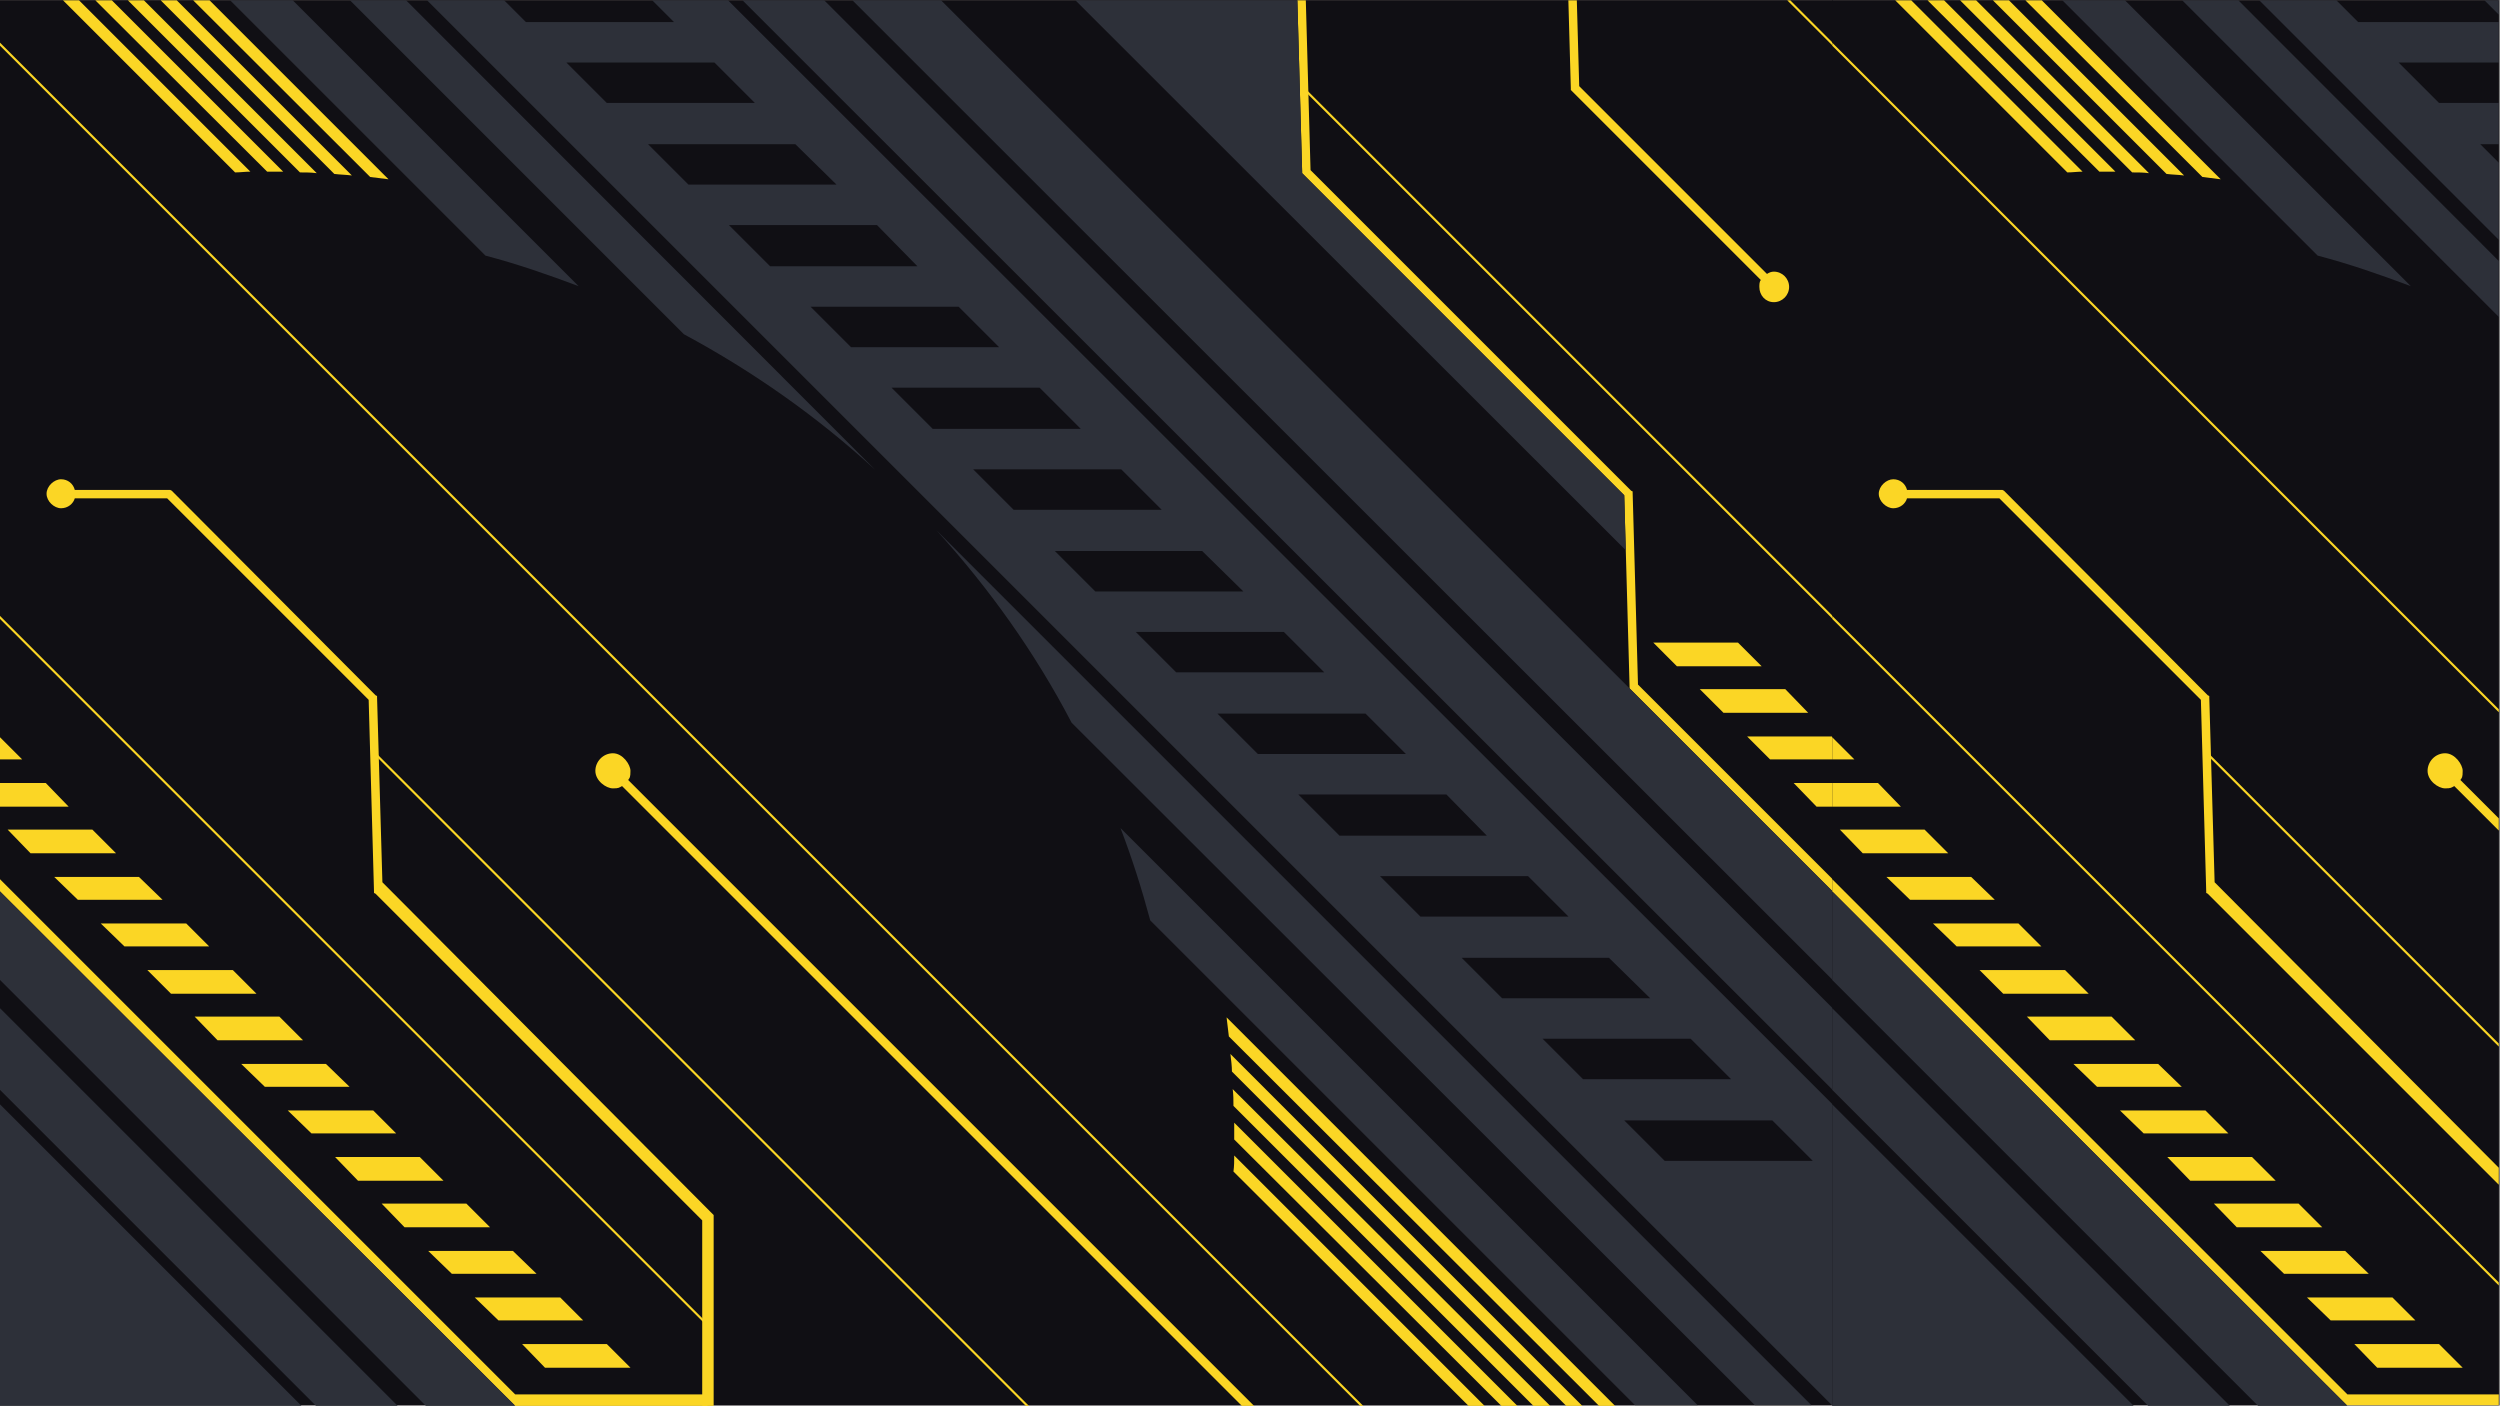 <svg xmlns="http://www.w3.org/2000/svg" xmlns:xlink="http://www.w3.org/1999/xlink" width="1366" zoomAndPan="magnify" viewBox="0 0 1024.5 576" height="768" preserveAspectRatio="xMidYMid meet" version="1.0"><rect x="0" y="0" width="1024.5" height="576" fill="#808080" stroke="none"/><defs><clipPath id="19e0d946da"><path d="M 0 0.141 L 1024 0.141 L 1024 575.859 L 0 575.859 Z M 0 0.141 " clip-rule="nonzero"/></clipPath><clipPath id="171f2fb859"><path d="M 0 0.141 L 751.133 0.141 L 751.133 575.859 L 0 575.859 Z M 0 0.141 " clip-rule="nonzero"/></clipPath><clipPath id="294c5525d1"><path d="M 287 0.141 L 751.133 0.141 L 751.133 366 L 287 366 Z M 287 0.141 " clip-rule="nonzero"/></clipPath><clipPath id="56f9ab2037"><path d="M 508 0.141 L 734 0.141 L 734 124 L 508 124 Z M 508 0.141 " clip-rule="nonzero"/></clipPath><clipPath id="a7f1dd96ba"><path d="M 19 196 L 293 196 L 293 575.859 L 19 575.859 Z M 19 196 " clip-rule="nonzero"/></clipPath><clipPath id="a6f1019206"><path d="M 0 360 L 290 360 L 290 575.859 L 0 575.859 Z M 0 360 " clip-rule="nonzero"/></clipPath><clipPath id="95d01e3a2c"><path d="M 677 263 L 751.133 263 L 751.133 331 L 677 331 Z M 677 263 " clip-rule="nonzero"/></clipPath><clipPath id="acc5eb0816"><path d="M 0 0.141 L 160 0.141 L 160 74 L 0 74 Z M 0 0.141 " clip-rule="nonzero"/></clipPath><clipPath id="fe5d3cee02"><path d="M 502 416 L 662 416 L 662 575.859 L 502 575.859 Z M 502 416 " clip-rule="nonzero"/></clipPath><clipPath id="e8a2bd3a88"><path d="M 243 308 L 514 308 L 514 575.859 L 243 575.859 Z M 243 308 " clip-rule="nonzero"/></clipPath><clipPath id="e529cf0cc4"><path d="M 0 0.141 L 743 0.141 L 743 575.859 L 0 575.859 Z M 0 0.141 " clip-rule="nonzero"/></clipPath><clipPath id="08054dc132"><path d="M 0 0.141 L 751.133 0.141 L 751.133 575.859 L 0 575.859 Z M 0 0.141 " clip-rule="nonzero"/></clipPath><clipPath id="9cfe0df3ba"><path d="M 265 0.141 L 667 0.141 L 667 226 L 265 226 Z M 265 0.141 " clip-rule="nonzero"/></clipPath><clipPath id="de2dd9ac2c"><path d="M 0 17 L 559 17 L 559 575.859 L 0 575.859 Z M 0 17 " clip-rule="nonzero"/></clipPath><clipPath id="a4866faecd"><path d="M 557 0.141 L 751.133 0.141 L 751.133 19 L 557 19 Z M 557 0.141 " clip-rule="nonzero"/></clipPath><clipPath id="f025bc976e"><path d="M 0 452 L 124 452 L 124 575.859 L 0 575.859 Z M 0 452 " clip-rule="nonzero"/></clipPath><clipPath id="dcccbbed9d"><path d="M 0 413 L 163 413 L 163 575.859 L 0 575.859 Z M 0 413 " clip-rule="nonzero"/></clipPath><clipPath id="1e2848e777"><path d="M 0 365 L 212 365 L 212 575.859 L 0 575.859 Z M 0 365 " clip-rule="nonzero"/></clipPath><clipPath id="424e21e6e5"><path d="M 534 36 L 751.133 36 L 751.133 254 L 534 254 Z M 534 36 " clip-rule="nonzero"/></clipPath><clipPath id="043698bc04"><path d="M 152 308 L 422 308 L 422 575.859 L 152 575.859 Z M 152 308 " clip-rule="nonzero"/></clipPath><clipPath id="87d079376e"><path d="M 750.844 0.141 L 1024 0.141 L 1024 575.859 L 750.844 575.859 Z M 750.844 0.141 " clip-rule="nonzero"/></clipPath><clipPath id="2dd598bc1d"><path d="M 769 196 L 1024 196 L 1024 575.859 L 769 575.859 Z M 769 196 " clip-rule="nonzero"/></clipPath><clipPath id="a260d243f8"><path d="M 750.844 360 L 1024 360 L 1024 575.859 L 750.844 575.859 Z M 750.844 360 " clip-rule="nonzero"/></clipPath><clipPath id="137ffda8e2"><path d="M 750.844 0.141 L 911 0.141 L 911 74 L 750.844 74 Z M 750.844 0.141 " clip-rule="nonzero"/></clipPath><clipPath id="878e627f3c"><path d="M 994 308 L 1024 308 L 1024 575.859 L 994 575.859 Z M 994 308 " clip-rule="nonzero"/></clipPath><clipPath id="3432c5b79e"><path d="M 750.844 0.141 L 1024 0.141 L 1024 575.859 L 750.844 575.859 Z M 750.844 0.141 " clip-rule="nonzero"/></clipPath><clipPath id="c0cfe53220"><path d="M 750.844 302 L 1010 302 L 1010 561 L 750.844 561 Z M 750.844 302 " clip-rule="nonzero"/></clipPath><clipPath id="d03571c130"><path d="M 750.844 0.141 L 1024 0.141 L 1024 575.859 L 750.844 575.859 Z M 750.844 0.141 " clip-rule="nonzero"/></clipPath><clipPath id="278c83ae84"><path d="M 1016 0.141 L 1024 0.141 L 1024 226 L 1016 226 Z M 1016 0.141 " clip-rule="nonzero"/></clipPath><clipPath id="ea216dcc0d"><path d="M 750.844 17 L 1024 17 L 1024 575.859 L 750.844 575.859 Z M 750.844 17 " clip-rule="nonzero"/></clipPath><clipPath id="50f0b84155"><path d="M 750.844 452 L 875 452 L 875 575.859 L 750.844 575.859 Z M 750.844 452 " clip-rule="nonzero"/></clipPath><clipPath id="f56afd4f5f"><path d="M 750.844 413 L 914 413 L 914 575.859 L 750.844 575.859 Z M 750.844 413 " clip-rule="nonzero"/></clipPath><clipPath id="1936f12891"><path d="M 750.844 365 L 962 365 L 962 575.859 L 750.844 575.859 Z M 750.844 365 " clip-rule="nonzero"/></clipPath><clipPath id="a5ffbc9af1"><path d="M 750.844 252 L 1024 252 L 1024 543 L 750.844 543 Z M 750.844 252 " clip-rule="nonzero"/></clipPath><clipPath id="61f4a40af8"><path d="M 903 308 L 1024 308 L 1024 575.859 L 903 575.859 Z M 903 308 " clip-rule="nonzero"/></clipPath></defs><g clip-path="url(#19e0d946da)"><path fill="#ffffff" d="M 0 0.141 L 1024 0.141 L 1024 575.859 L 0 575.859 Z M 0 0.141 " fill-opacity="1" fill-rule="nonzero"/><path fill="#110406" d="M 0 0.141 L 1024 0.141 L 1024 575.859 L 0 575.859 Z M 0 0.141 " fill-opacity="1" fill-rule="nonzero"/></g><g clip-path="url(#171f2fb859)"><path fill="#100f14" d="M 0 576.219 L 0 -174.906 L 751.125 -174.906 L 751.125 576.219 Z M 0 576.219 " fill-opacity="1" fill-rule="evenodd"/></g><g clip-path="url(#294c5525d1)"><path fill="#fbd625" d="M 751.008 365.305 L 668.434 282.727 L 667.805 282.102 L 667.805 281.477 L 665.617 202.965 L 533.621 70.969 L 533.621 70.344 L 531.43 -8.168 L 450.73 -88.555 L 372.531 -90.746 L 371.594 -91.059 L 371.281 -91.371 L 287.453 -174.883 L 292.457 -174.883 L 373.16 -94.184 L 451.668 -91.996 L 452.293 -91.996 L 534.871 -9.418 L 534.871 -8.793 L 537.059 69.719 L 668.434 201.09 L 669.059 201.402 L 669.059 202.027 L 671.246 280.539 L 751.008 360.297 Z M 751.008 365.305 " fill-opacity="1" fill-rule="nonzero"/></g><g clip-path="url(#56f9ab2037)"><path fill="#fbd625" d="M 720.98 117.574 C 720.98 116.637 720.98 115.383 721.605 114.758 L 643.723 36.875 L 643.723 36.25 L 641.531 -42.262 L 508.91 -174.883 L 513.914 -174.883 L 644.348 -44.137 L 644.973 -43.824 L 644.973 -43.199 L 647.16 35.309 L 724.109 112.258 C 725.047 111.629 725.984 111.316 726.922 111.316 C 730.363 111.316 733.18 114.133 733.18 117.574 C 733.18 121.016 730.363 123.828 726.922 123.828 C 723.484 123.828 720.98 121.016 720.98 117.574 Z M 720.98 117.574 " fill-opacity="1" fill-rule="nonzero"/></g><g clip-path="url(#a7f1dd96ba)"><path fill="#fbd625" d="M 69.754 200.777 L 70.379 201.09 L 153.895 284.918 L 154.52 285.23 L 154.52 285.855 L 156.707 361.551 L 292.457 497.926 L 292.457 576.125 L 287.766 576.125 L 287.766 500.117 L 284.012 496.363 L 153.895 366.242 L 153.266 365.93 L 153.266 365.305 L 151.078 286.793 L 68.5 204.215 L 30.652 204.215 C 30.027 206.406 27.84 208.281 25.023 208.281 C 22.207 208.281 19.082 205.469 19.082 202.34 C 19.082 199.211 22.207 196.398 25.023 196.398 C 27.84 196.398 30.027 198.273 30.652 200.777 Z M 69.754 200.777 " fill-opacity="1" fill-rule="nonzero"/></g><g clip-path="url(#a6f1019206)"><path fill="#fbd625" d="M 211.133 576.125 L 0 365.305 L 0 360.297 L 211.133 571.434 L 289.957 571.434 L 289.957 576.125 Z M 211.133 576.125 " fill-opacity="1" fill-rule="nonzero"/></g><g clip-path="url(#95d01e3a2c)"><path fill="#fbd625" d="M 751.008 330.582 L 751.008 320.887 L 735.055 320.887 L 744.441 330.582 Z M 751.008 311.191 L 751.008 302.121 L 750.695 301.809 L 715.977 301.809 L 725.359 311.191 Z M 677.504 263.332 L 712.223 263.332 L 721.918 273.031 L 687.199 273.031 Z M 696.582 282.414 L 731.617 282.414 L 741 292.109 L 706.281 292.109 Z M 696.582 282.414 " fill-opacity="1" fill-rule="evenodd"/></g><g clip-path="url(#acc5eb0816)"><path fill="#fbd625" d="M 102.594 70.344 L 0 -32.254 L 0 -25.684 L 96.34 70.656 C 98.527 70.656 100.406 70.344 102.594 70.344 Z M 0 -85.738 L 0 -78.859 L 151.703 72.531 C 154.207 72.844 156.707 73.156 159.211 73.469 Z M 0 -72.289 L 0 -65.723 L 137 71.281 C 139.504 71.594 141.695 71.594 144.195 71.906 Z M 0 -58.84 L 0 -52.27 L 122.926 70.656 C 125.117 70.656 127.617 70.656 129.809 70.969 Z M 0 -45.703 L 0 -38.82 L 109.477 70.344 C 111.664 70.344 113.855 70.344 116.047 70.344 Z M 0 -45.703 " fill-opacity="1" fill-rule="evenodd"/></g><g clip-path="url(#fe5d3cee02)"><path fill="#fbd625" d="M 608.375 576.125 L 505.781 473.527 C 505.781 475.719 505.781 477.906 505.469 480.098 L 601.809 576.125 Z M 661.863 576.125 L 655.293 576.125 L 503.59 424.734 C 503.277 422.23 502.965 419.418 502.652 416.914 Z M 648.414 576.125 L 641.844 576.125 L 504.844 439.121 C 504.844 436.934 504.531 434.43 504.219 431.926 Z M 635.277 576.125 L 628.395 576.125 L 505.469 453.199 C 505.469 451.008 505.469 448.504 505.156 446.316 Z M 621.824 576.125 L 615.258 576.125 L 505.781 466.961 C 505.781 464.77 505.781 462.27 505.781 460.078 Z M 621.824 576.125 " fill-opacity="1" fill-rule="evenodd"/></g><g clip-path="url(#e8a2bd3a88)"><path fill="#fbd625" d="M 254.922 322.137 L 508.91 576.125 L 513.914 576.125 L 257.426 319.637 C 258.051 318.699 258.363 318.699 258.363 315.883 C 258.363 313.379 255.238 308.688 251.172 308.688 C 247.105 308.688 243.977 312.129 243.977 315.883 C 243.977 319.949 248.355 323.078 251.172 323.078 C 253.672 323.078 253.672 322.766 254.922 322.137 Z M 254.922 322.137 " fill-opacity="1" fill-rule="evenodd"/></g><g clip-path="url(#e529cf0cc4)"><path fill="#2d3039" d="M 471.375 377.188 L 670.309 576.125 L 695.957 576.125 L 459.176 339.344 C 463.867 351.539 467.934 364.363 471.375 377.188 Z M 719.418 576.125 L 742.562 576.125 L 383.793 217.355 C 405.375 241.125 424.145 267.398 439.156 296.176 Z M 0 -94.184 L 198.934 104.75 C 212.07 108.191 224.582 112.57 237.094 117.262 L 0 -119.832 Z M 280.258 136.969 C 308.723 152.293 334.996 170.75 358.77 192.645 L 0 -166.438 L 0 -143.293 Z M 280.258 136.969 " fill-opacity="1" fill-rule="evenodd"/></g><path fill="#fbd625" d="M 213.949 550.789 L 248.668 550.789 L 258.363 560.484 L 223.332 560.484 Z M 0 302.121 L 0 311.191 L 9.07 311.191 Z M 0 320.887 L 0 330.582 L 28.152 330.582 L 18.766 320.887 Z M 3.129 339.969 L 37.848 339.969 L 47.543 349.664 L 12.512 349.664 Z M 22.207 359.359 L 56.93 359.359 L 66.625 368.742 L 31.906 368.742 Z M 41.289 378.441 L 76.32 378.441 L 85.703 387.824 L 50.984 387.824 Z M 60.367 397.52 L 95.402 397.52 L 105.098 407.219 L 70.066 407.219 Z M 79.762 416.602 L 114.48 416.602 L 124.176 426.297 L 89.145 426.297 Z M 98.84 435.992 L 133.562 435.992 L 143.258 445.379 L 108.539 445.379 Z M 117.922 455.074 L 152.953 455.074 L 162.34 464.457 L 127.617 464.457 Z M 137.316 474.152 L 172.035 474.152 L 181.73 483.852 L 146.699 483.852 Z M 156.395 493.234 L 191.113 493.234 L 200.812 502.93 L 165.777 502.93 Z M 175.477 512.629 L 210.195 512.629 L 219.891 522.012 L 185.172 522.012 Z M 194.555 531.707 L 229.586 531.707 L 238.973 541.09 L 204.25 541.09 Z M 194.555 531.707 " fill-opacity="1" fill-rule="evenodd"/><g clip-path="url(#08054dc132)"><path fill="#2d3039" d="M 667.805 282.102 L 210.508 -174.883 L 174.223 -174.883 L 751.008 401.586 L 751.008 365.305 Z M 162.652 -174.883 L 129.184 -174.883 L 751.008 446.629 L 751.008 413.16 Z M 123.238 -174.883 L 0 -174.883 L 751.008 576.125 L 751.008 452.57 Z M 632.148 425.672 L 692.828 425.672 L 709.406 442.25 L 648.727 442.25 Z M 665.617 459.141 L 726.297 459.141 L 742.875 475.719 L 682.195 475.719 Z M 375.973 109.129 L 315.605 109.129 L 298.715 92.238 L 359.395 92.238 Z M 342.816 75.66 L 282.137 75.66 L 265.559 59.082 L 325.926 59.082 Z M 309.348 42.191 L 248.668 42.191 L 232.09 25.613 L 292.77 25.613 Z M 276.195 9.035 L 215.512 9.035 L 198.621 -7.855 L 259.305 -7.855 Z M 242.727 -24.434 L 182.043 -24.434 L 165.465 -41.012 L 226.148 -41.012 Z M 209.258 -57.59 L 148.887 -57.59 L 131.996 -74.48 L 192.68 -74.48 Z M 492.645 225.801 L 509.535 242.379 L 448.852 242.379 L 432.277 225.801 Z M 476.066 208.91 L 415.387 208.91 L 398.809 192.332 L 459.488 192.332 Z M 442.91 175.754 L 382.23 175.754 L 365.34 158.863 L 426.02 158.863 Z M 409.441 142.285 L 348.762 142.285 L 332.184 125.707 L 392.863 125.707 Z M 559.582 292.422 L 576.16 309 L 515.477 309 L 498.898 292.422 Z M 542.691 275.531 L 482.008 275.531 L 465.43 258.953 L 526.113 258.953 Z M 609.316 342.469 L 548.945 342.469 L 532.055 325.578 L 592.738 325.578 Z M 626.207 359.047 L 642.781 375.625 L 582.102 375.625 L 565.523 359.047 Z M 598.992 392.516 L 659.359 392.516 L 676.25 409.094 L 615.57 409.094 Z M 598.992 392.516 " fill-opacity="1" fill-rule="evenodd"/></g><g clip-path="url(#9cfe0df3ba)"><path fill="#2d3039" d="M 265.559 -174.883 L 666.242 225.488 L 665.617 202.965 L 533.621 70.969 L 533.621 70.344 L 531.43 -8.168 L 450.73 -88.555 L 372.531 -90.746 L 371.594 -91.059 L 371.281 -91.371 L 287.453 -174.883 Z M 265.559 -174.883 " fill-opacity="1" fill-rule="evenodd"/></g><g clip-path="url(#de2dd9ac2c)"><path fill="#fbd625" d="M 0 17.48 L 558.645 576.125 L 557.391 576.125 L 0 18.73 Z M 0 17.48 " fill-opacity="1" fill-rule="nonzero"/></g><g clip-path="url(#a4866faecd)"><path fill="#fbd625" d="M 558.645 -174.883 L 751.008 17.48 L 751.008 18.73 L 557.391 -174.883 Z M 558.645 -174.883 " fill-opacity="1" fill-rule="nonzero"/></g><g clip-path="url(#f025bc976e)"><path fill="#2d3039" d="M 123.551 576.125 L 0 452.57 L 0 576.125 Z M 123.551 576.125 " fill-opacity="1" fill-rule="evenodd"/></g><g clip-path="url(#dcccbbed9d)"><path fill="#2d3039" d="M 0 446.629 L 129.496 576.125 L 162.965 576.125 L 0 413.16 Z M 0 446.629 " fill-opacity="1" fill-rule="evenodd"/></g><g clip-path="url(#1e2848e777)"><path fill="#2d3039" d="M 0 401.586 L 174.535 576.125 L 211.133 576.125 L 0 365.305 Z M 0 401.586 " fill-opacity="1" fill-rule="evenodd"/></g><g clip-path="url(#424e21e6e5)"><path fill="#fbd625" d="M 535.496 36.875 L 751.008 252.387 L 751.008 253.637 L 534.871 37.5 Z M 535.496 36.875 " fill-opacity="1" fill-rule="nonzero"/></g><path fill="#fbd625" d="M 0 252.387 L 289.957 542.344 L 289.332 542.969 L 0 253.637 Z M 0 252.387 " fill-opacity="1" fill-rule="nonzero"/><g clip-path="url(#043698bc04)"><path fill="#fbd625" d="M 420.391 576.125 L 152.953 308.688 L 153.578 308.062 L 421.641 576.125 Z M 420.391 576.125 " fill-opacity="1" fill-rule="nonzero"/></g><g clip-path="url(#87d079376e)"><path fill="#100f14" d="M 750.844 576.219 L 750.844 -174.906 L 1501.969 -174.906 L 1501.969 576.219 Z M 750.844 576.219 " fill-opacity="1" fill-rule="evenodd"/></g><g clip-path="url(#2dd598bc1d)"><path fill="#fbd625" d="M 820.594 200.777 L 821.223 201.09 L 904.734 284.918 L 905.363 285.23 L 905.363 285.855 L 907.551 361.551 L 1043.301 497.926 L 1043.301 576.125 L 1038.609 576.125 L 1038.609 500.117 L 904.734 366.242 L 904.109 365.93 L 904.109 365.305 L 901.922 286.793 L 819.344 204.215 L 781.496 204.215 C 780.871 206.406 778.684 208.281 775.867 208.281 C 773.051 208.281 769.922 205.469 769.922 202.34 C 769.922 199.211 773.051 196.398 775.867 196.398 C 778.684 196.398 780.871 198.273 781.496 200.777 Z M 820.594 200.777 " fill-opacity="1" fill-rule="nonzero"/></g><g clip-path="url(#a260d243f8)"><path fill="#fbd625" d="M 961.977 576.125 L 750.844 365.305 L 750.844 360.297 L 961.977 571.434 L 1040.801 571.434 L 1040.801 576.125 Z M 961.977 576.125 " fill-opacity="1" fill-rule="nonzero"/></g><g clip-path="url(#137ffda8e2)"><path fill="#fbd625" d="M 853.438 70.344 L 750.844 -32.254 L 750.844 -25.684 L 847.184 70.656 C 849.371 70.656 851.25 70.344 853.438 70.344 Z M 750.844 -85.738 L 750.844 -78.859 L 902.547 72.531 C 905.051 72.844 907.551 73.156 910.055 73.469 Z M 750.844 -72.289 L 750.844 -65.723 L 887.844 71.281 C 890.348 71.594 892.539 71.594 895.039 71.906 Z M 750.844 -58.84 L 750.844 -52.27 L 873.77 70.656 C 875.961 70.656 878.461 70.656 880.652 70.969 Z M 750.844 -45.703 L 750.844 -38.82 L 860.32 70.344 C 862.508 70.344 864.699 70.344 866.887 70.344 Z M 750.844 -45.703 " fill-opacity="1" fill-rule="evenodd"/></g><g clip-path="url(#878e627f3c)"><path fill="#fbd625" d="M 1005.766 322.137 L 1259.754 576.125 L 1264.758 576.125 L 1008.27 319.637 C 1008.895 318.699 1009.207 318.699 1009.207 315.883 C 1009.207 313.379 1006.078 308.688 1002.016 308.688 C 997.949 308.688 994.82 312.129 994.82 315.883 C 994.82 319.949 999.199 323.078 1002.016 323.078 C 1004.516 323.078 1004.516 322.766 1005.766 322.137 Z M 1005.766 322.137 " fill-opacity="1" fill-rule="evenodd"/></g><g clip-path="url(#3432c5b79e)"><path fill="#2d3039" d="M 1222.219 377.188 L 1421.152 576.125 L 1446.801 576.125 L 1210.02 339.344 C 1214.711 351.539 1218.777 364.363 1222.219 377.188 Z M 1470.262 576.125 L 1493.406 576.125 L 1134.637 217.355 C 1156.219 241.125 1174.988 267.398 1190 296.176 Z M 750.844 -94.184 L 949.777 104.75 C 962.914 108.191 975.426 112.57 987.938 117.262 L 750.844 -119.832 Z M 1031.102 136.969 C 1059.566 152.293 1085.84 170.75 1109.613 192.645 L 750.844 -166.438 L 750.844 -143.293 Z M 1031.102 136.969 " fill-opacity="1" fill-rule="evenodd"/></g><g clip-path="url(#c0cfe53220)"><path fill="#fbd625" d="M 964.793 550.789 L 999.512 550.789 L 1009.207 560.484 L 974.176 560.484 Z M 750.844 302.121 L 750.844 311.191 L 759.914 311.191 Z M 750.844 320.887 L 750.844 330.582 L 778.996 330.582 L 769.609 320.887 Z M 753.973 339.969 L 788.691 339.969 L 798.387 349.664 L 763.355 349.664 Z M 773.051 359.359 L 807.77 359.359 L 817.469 368.742 L 782.75 368.742 Z M 792.133 378.441 L 827.164 378.441 L 836.547 387.824 L 801.828 387.824 Z M 811.211 397.52 L 846.246 397.52 L 855.941 407.219 L 820.91 407.219 Z M 830.605 416.602 L 865.324 416.602 L 875.02 426.297 L 839.988 426.297 Z M 849.684 435.992 L 884.406 435.992 L 894.102 445.379 L 859.383 445.379 Z M 868.766 455.074 L 903.797 455.074 L 913.18 464.457 L 878.461 464.457 Z M 888.16 474.152 L 922.879 474.152 L 932.574 483.852 L 897.543 483.852 Z M 907.238 493.234 L 941.957 493.234 L 951.656 502.93 L 916.621 502.93 Z M 926.32 512.629 L 961.039 512.629 L 970.734 522.012 L 936.016 522.012 Z M 945.398 531.707 L 980.43 531.707 L 989.816 541.09 L 955.094 541.09 Z M 945.398 531.707 " fill-opacity="1" fill-rule="evenodd"/></g><g clip-path="url(#d03571c130)"><path fill="#2d3039" d="M 1418.648 282.102 L 961.352 -174.883 L 925.066 -174.883 L 1501.852 401.586 L 1501.852 365.305 Z M 913.496 -174.883 L 880.027 -174.883 L 1501.852 446.629 L 1501.852 413.16 Z M 874.082 -174.883 L 750.844 -174.883 L 1501.852 576.125 L 1501.852 452.57 Z M 1382.992 425.672 L 1443.672 425.672 L 1460.25 442.25 L 1399.57 442.25 Z M 1416.461 459.141 L 1477.141 459.141 L 1493.719 475.719 L 1433.039 475.719 Z M 1126.816 109.129 L 1066.449 109.129 L 1049.559 92.238 L 1110.238 92.238 Z M 1093.66 75.66 L 1032.98 75.66 L 1016.402 59.082 L 1076.77 59.082 Z M 1060.191 42.191 L 999.512 42.191 L 982.934 25.613 L 1043.613 25.613 Z M 1027.035 9.035 L 966.355 9.035 L 949.465 -7.855 L 1010.145 -7.855 Z M 993.57 -24.434 L 932.887 -24.434 L 916.309 -41.012 L 976.992 -41.012 Z M 960.102 -57.59 L 899.73 -57.59 L 882.84 -74.48 L 943.523 -74.48 Z M 1243.488 225.801 L 1260.379 242.379 L 1199.695 242.379 L 1183.117 225.801 Z M 1226.91 208.91 L 1166.227 208.91 L 1149.652 192.332 L 1210.332 192.332 Z M 1193.754 175.754 L 1133.074 175.754 L 1116.184 158.863 L 1176.863 158.863 Z M 1160.285 142.285 L 1099.605 142.285 L 1083.027 125.707 L 1143.707 125.707 Z M 1310.426 292.422 L 1327.004 309 L 1266.32 309 L 1249.742 292.422 Z M 1293.535 275.531 L 1232.852 275.531 L 1216.273 258.953 L 1276.957 258.953 Z M 1360.156 342.469 L 1299.789 342.469 L 1282.898 325.578 L 1343.582 325.578 Z M 1377.047 359.047 L 1393.625 375.625 L 1332.945 375.625 L 1316.367 359.047 Z M 1349.836 392.516 L 1410.203 392.516 L 1427.094 409.094 L 1366.414 409.094 Z M 1349.836 392.516 " fill-opacity="1" fill-rule="evenodd"/></g><g clip-path="url(#278c83ae84)"><path fill="#2d3039" d="M 1016.402 -174.883 L 1417.086 225.488 L 1416.461 202.965 L 1284.465 70.969 L 1284.465 70.344 L 1282.273 -8.168 L 1201.574 -88.555 L 1123.375 -90.746 L 1122.438 -91.059 L 1122.125 -91.371 L 1038.297 -174.883 Z M 1016.402 -174.883 " fill-opacity="1" fill-rule="evenodd"/></g><g clip-path="url(#ea216dcc0d)"><path fill="#fbd625" d="M 750.844 17.48 L 1309.484 576.125 L 1308.234 576.125 L 750.844 18.73 Z M 750.844 17.48 " fill-opacity="1" fill-rule="nonzero"/></g><g clip-path="url(#50f0b84155)"><path fill="#2d3039" d="M 874.395 576.125 L 750.844 452.57 L 750.844 576.125 Z M 874.395 576.125 " fill-opacity="1" fill-rule="evenodd"/></g><g clip-path="url(#f56afd4f5f)"><path fill="#2d3039" d="M 750.844 446.629 L 880.34 576.125 L 913.809 576.125 L 750.844 413.16 Z M 750.844 446.629 " fill-opacity="1" fill-rule="evenodd"/></g><g clip-path="url(#1936f12891)"><path fill="#2d3039" d="M 750.844 401.586 L 925.379 576.125 L 961.977 576.125 L 750.844 365.305 Z M 750.844 401.586 " fill-opacity="1" fill-rule="evenodd"/></g><g clip-path="url(#a5ffbc9af1)"><path fill="#fbd625" d="M 750.844 252.387 L 1040.801 542.344 L 1040.176 542.969 L 750.844 253.637 Z M 750.844 252.387 " fill-opacity="1" fill-rule="nonzero"/></g><g clip-path="url(#61f4a40af8)"><path fill="#fbd625" d="M 1171.234 576.125 L 903.797 308.688 L 904.422 308.062 L 1172.484 576.125 Z M 1171.234 576.125 " fill-opacity="1" fill-rule="nonzero"/></g></svg>